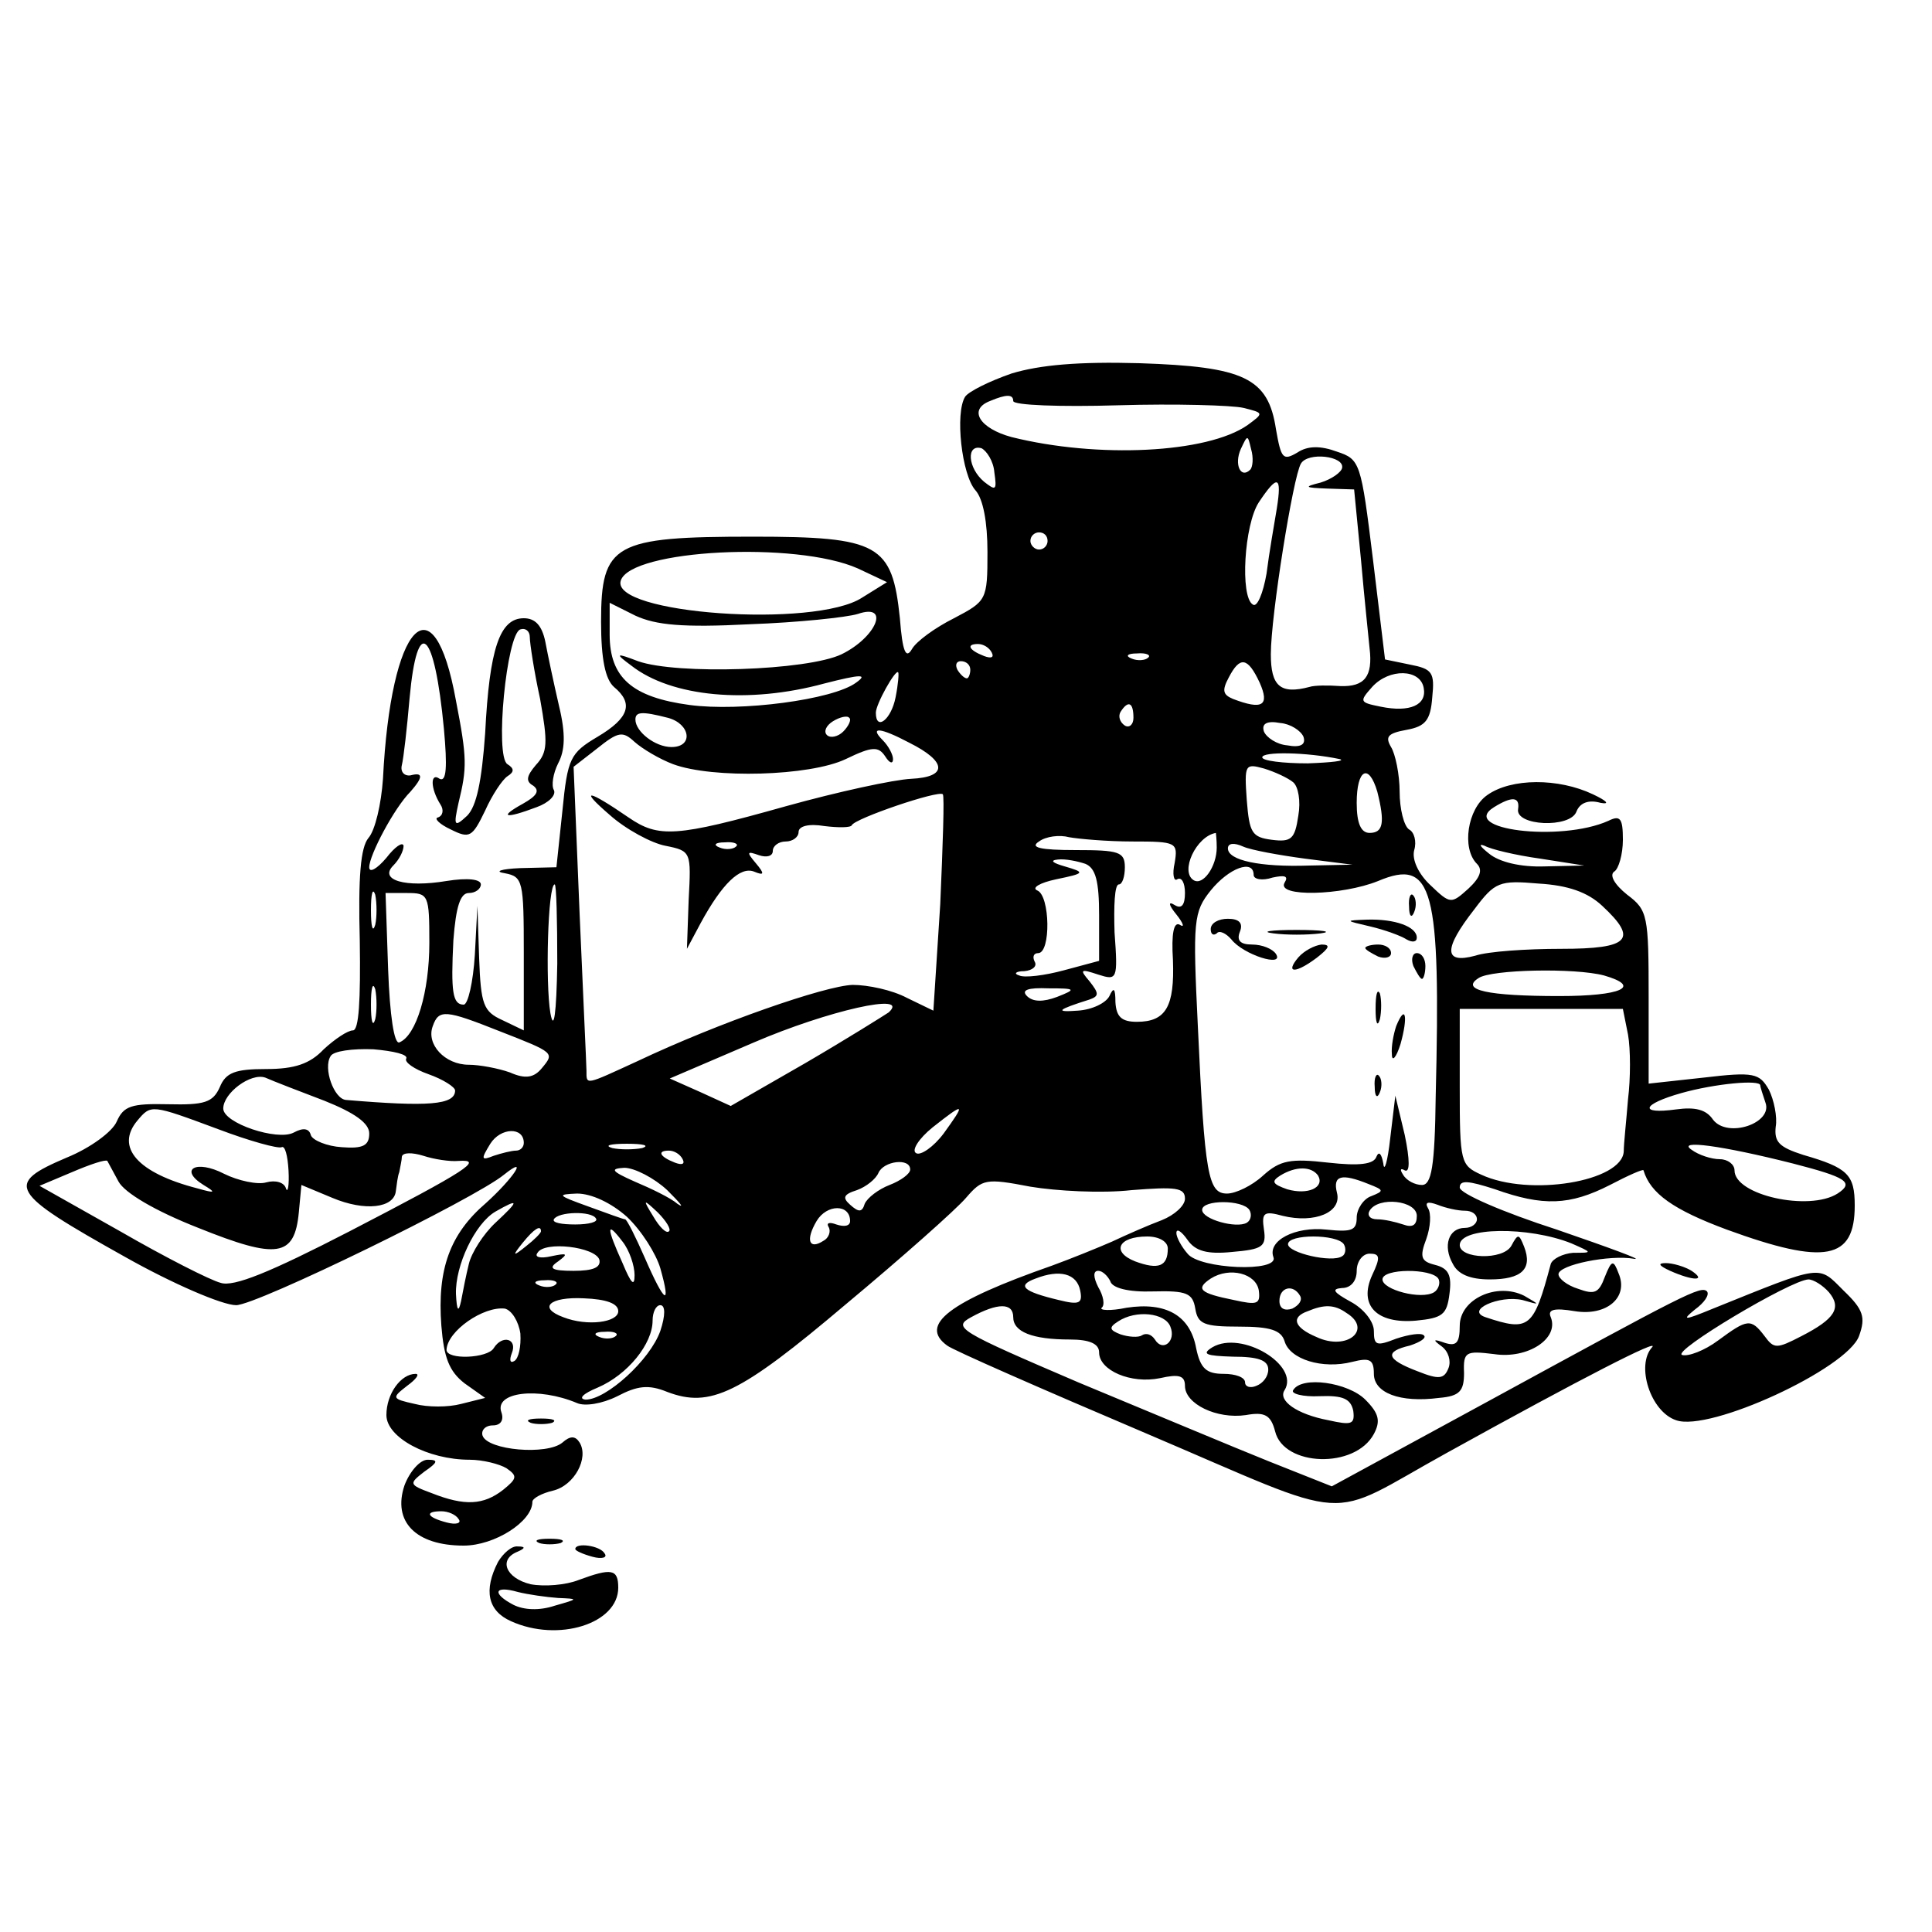 <?xml version="1.0" standalone="no"?>
<!DOCTYPE svg PUBLIC "-//W3C//DTD SVG 20010904//EN"
 "http://www.w3.org/TR/2001/REC-SVG-20010904/DTD/svg10.dtd">
<svg version="1.0" xmlns="http://www.w3.org/2000/svg"
 width="225pt" height="225pt" viewBox="0 0 225 225"
 preserveAspectRatio="xMidYMid meet">

<g transform="translate(0,225) scale(0.1,-0.1)"
fill="#000000" stroke="none">
<path d="M1178 1815 c-26 -9 -50 -21 -54 -27 -12 -19 -4 -91 12 -109 9 -10 14
-37 14 -72 0 -56 -1 -57 -39 -77 -22 -11 -44 -27 -49 -36 -7 -12 -11 -3 -14
36 -9 86 -24 95 -171 95 -162 0 -177 -8 -177 -99 0 -44 5 -67 15 -76 23 -19
18 -36 -19 -58 -32 -19 -35 -25 -41 -86 l-7 -66 -42 -1 c-23 -1 -31 -4 -18 -6
21 -4 22 -9 22 -93 l0 -90 -25 12 c-22 10 -25 18 -27 72 l-2 61 -3 -57 c-2
-32 -8 -58 -13 -58 -13 0 -15 15 -12 75 3 39 8 55 18 55 8 0 14 5 14 10 0 6
-15 8 -40 4 -48 -8 -79 1 -62 18 7 7 12 17 12 23 -1 5 -10 -1 -20 -14 -11 -13
-20 -18 -20 -11 0 14 29 69 48 88 15 17 15 23 0 19 -7 -1 -12 4 -10 12 2 8 6
43 9 78 9 98 29 80 40 -36 4 -44 3 -62 -5 -58 -11 8 -11 -11 1 -30 4 -6 3 -13
-3 -15 -5 -1 2 -8 15 -14 22 -11 25 -9 40 22 8 18 20 36 26 40 8 5 8 9 0 14
-15 9 -1 152 15 157 6 2 11 -2 11 -9 0 -7 5 -40 12 -72 9 -51 9 -62 -5 -77
-11 -13 -12 -19 -3 -24 8 -6 4 -12 -12 -21 -29 -16 -21 -18 16 -4 14 5 23 14
20 20 -3 5 -1 19 5 31 8 15 9 34 1 67 -6 26 -13 59 -16 75 -4 19 -12 27 -25
27 -28 0 -40 -35 -45 -134 -4 -56 -10 -85 -21 -96 -15 -14 -16 -12 -10 15 10
41 10 52 -3 119 -26 144 -76 90 -85 -91 -2 -29 -9 -60 -17 -69 -9 -11 -12 -45
-10 -120 1 -69 -1 -104 -8 -104 -6 0 -21 -10 -34 -22 -16 -17 -34 -23 -67 -23
-36 0 -47 -4 -54 -21 -8 -18 -18 -21 -60 -20 -43 1 -52 -2 -60 -20 -5 -12 -31
-31 -58 -42 -73 -31 -68 -40 68 -116 55 -31 113 -56 129 -56 24 0 278 124 312
152 30 24 10 -5 -21 -33 -42 -36 -57 -77 -52 -143 3 -37 9 -53 27 -67 l24 -17
-28 -7 c-15 -4 -39 -4 -54 0 -27 6 -27 7 -9 21 11 8 15 14 10 14 -17 0 -34
-23 -34 -48 0 -26 48 -52 97 -52 15 0 35 -5 43 -10 13 -9 12 -12 -4 -25 -23
-18 -45 -19 -83 -4 -27 10 -27 11 -9 25 16 11 17 14 4 14 -9 0 -21 -14 -27
-30 -14 -42 13 -70 69 -70 36 0 80 28 80 51 0 4 11 10 24 13 25 6 42 38 31 56
-5 8 -11 8 -20 0 -18 -15 -87 -9 -93 8 -2 6 3 12 12 12 9 0 13 6 10 15 -9 24
43 30 88 11 9 -4 29 -1 47 8 23 12 36 14 58 5 50 -19 84 -3 208 102 66 55 129
111 140 124 19 22 23 23 75 13 30 -5 83 -8 118 -4 51 4 62 3 62 -10 0 -8 -12
-19 -27 -25 -16 -6 -41 -17 -58 -25 -16 -7 -48 -20 -70 -28 -120 -42 -155 -69
-122 -93 6 -5 111 -51 231 -102 249 -106 206 -103 351 -23 159 88 249 134 239
123 -19 -21 -2 -75 28 -85 39 -14 199 60 213 98 8 22 5 31 -18 53 -30 30 -23
31 -152 -21 -34 -14 -37 -14 -21 -1 11 8 17 17 14 21 -7 7 -24 -2 -255 -128
l-182 -99 -73 29 c-40 16 -140 58 -222 92 -140 60 -147 64 -125 76 31 17 49
17 49 0 0 -17 22 -26 66 -26 23 0 34 -5 34 -15 0 -21 37 -37 71 -30 22 5 29 3
29 -9 0 -21 37 -39 71 -34 22 4 29 0 34 -19 10 -41 93 -44 115 -3 8 15 6 24
-10 40 -20 20 -74 28 -84 11 -3 -4 11 -8 31 -7 27 1 36 -3 39 -17 2 -16 -2
-17 -29 -11 -37 7 -59 23 -51 35 18 29 -50 70 -84 50 -13 -8 -8 -10 24 -11 29
0 41 -4 41 -15 0 -8 -6 -16 -14 -19 -7 -3 -13 -1 -13 4 0 6 -11 10 -25 10 -20
0 -27 6 -32 30 -7 38 -35 54 -81 47 -19 -4 -32 -3 -29 0 4 3 2 14 -4 24 -6 12
-6 19 0 19 5 0 11 -6 14 -12 2 -8 21 -13 50 -12 39 1 46 -2 49 -20 3 -18 10
-21 51 -21 36 0 49 -4 53 -17 6 -21 44 -33 79 -24 20 5 25 3 25 -14 0 -22 30
-34 76 -28 24 2 29 8 29 29 -1 25 2 26 35 22 39 -6 76 18 66 43 -4 9 4 11 28
7 37 -6 63 16 51 44 -6 16 -8 16 -16 -4 -7 -19 -12 -21 -31 -14 -13 4 -23 12
-23 17 0 11 60 23 88 18 12 -2 -29 13 -90 34 -62 20 -113 42 -113 49 0 9 10 8
41 -2 56 -20 87 -19 134 5 21 11 39 19 39 17 8 -27 35 -46 97 -69 115 -42 149
-35 149 28 0 36 -8 44 -60 59 -28 9 -34 15 -32 33 2 11 -2 31 -8 43 -11 19
-17 21 -76 14 l-64 -7 0 100 c0 96 -1 102 -25 120 -15 12 -21 23 -15 27 5 3
10 20 10 37 0 25 -3 29 -17 22 -56 -25 -175 -10 -133 16 21 13 30 12 28 -2 -4
-20 61 -23 68 -3 4 10 14 14 28 10 11 -2 8 2 -9 10 -40 19 -95 19 -123 -1 -23
-16 -30 -62 -12 -80 7 -7 4 -16 -10 -29 -20 -18 -21 -18 -44 4 -14 13 -22 30
-19 41 3 10 0 21 -6 24 -6 4 -11 24 -11 44 0 20 -5 44 -10 52 -7 12 -4 16 18
20 22 4 28 11 30 38 3 29 0 33 -26 38 l-29 6 -14 116 c-14 114 -15 117 -42
126 -19 7 -34 7 -46 -1 -17 -10 -19 -7 -25 27 -9 60 -37 73 -159 77 -71 2
-116 -2 -149 -12z m2 -32 c0 -5 55 -7 122 -5 67 2 133 0 146 -3 24 -6 24 -6 5
-20 -47 -33 -175 -39 -275 -14 -37 10 -51 32 -25 42 19 8 27 8 27 0z m276 -80
c-11 -11 -19 6 -11 24 8 17 8 17 12 0 3 -10 2 -21 -1 -24z m-298 -3 c3 -21 2
-22 -12 -11 -19 16 -21 44 -3 39 6 -3 14 -15 15 -28z m405 5 c-1 -5 -12 -13
-25 -17 -20 -5 -19 -6 8 -7 l31 -1 8 -82 c4 -46 9 -92 10 -103 4 -33 -6 -45
-34 -44 -14 1 -30 1 -36 -1 -34 -9 -45 1 -45 38 0 45 26 207 35 222 8 14 51 9
48 -5z m-76 -47 c-3 -18 -9 -52 -12 -76 -4 -23 -11 -40 -16 -36 -15 9 -10 93
7 119 22 33 27 31 21 -7z m-267 -38 c0 -5 -4 -10 -10 -10 -5 0 -10 5 -10 10 0
6 5 10 10 10 6 0 10 -4 10 -10z m-221 -32 l34 -16 -29 -18 c-55 -36 -294 -19
-281 20 12 36 204 46 276 14z m-126 -65 c56 2 113 8 126 12 38 13 22 -27 -19
-47 -40 -19 -192 -24 -237 -8 -26 10 -27 9 -8 -5 47 -37 137 -45 225 -21 43
11 51 11 37 1 -27 -20 -135 -34 -194 -26 -67 9 -93 32 -93 82 l0 37 30 -15
c24 -11 55 -14 133 -10z m282 -33 c3 -6 -1 -7 -9 -4 -18 7 -21 14 -7 14 6 0
13 -4 16 -10z m182 -6 c-3 -3 -12 -4 -19 -1 -8 3 -5 6 6 6 11 1 17 -2 13 -5z
m-207 -14 c0 -5 -2 -10 -4 -10 -3 0 -8 5 -11 10 -3 6 -1 10 4 10 6 0 11 -4 11
-10z m337 -15 c12 -27 3 -32 -31 -19 -12 5 -13 10 -5 25 13 25 22 24 36 -6z
m-424 -17 c-5 -26 -23 -40 -23 -18 0 10 23 51 26 47 1 -1 0 -14 -3 -29z m615
11 c4 -20 -16 -29 -50 -22 -25 5 -25 6 -10 23 20 22 56 21 60 -1z m-338 -35
c0 -8 -5 -12 -10 -9 -6 4 -8 11 -5 16 9 14 15 11 15 -7z m-542 0 c26 -7 30
-34 4 -34 -19 0 -42 18 -42 32 0 9 7 10 38 2z m204 -16 c-6 -6 -15 -8 -19 -4
-4 4 -1 11 7 16 8 5 17 7 19 4 3 -2 -1 -10 -7 -16z m536 -6 c3 -9 -3 -13 -19
-10 -12 1 -24 9 -27 16 -3 9 3 13 19 10 12 -1 24 -9 27 -16z m-734 -32 c46
-17 159 -14 201 6 31 15 38 15 46 3 5 -8 9 -9 9 -3 0 5 -5 15 -12 22 -16 16
-3 15 31 -3 44 -22 45 -40 2 -42 -20 -1 -85 -15 -146 -32 -128 -36 -148 -37
-183 -13 -48 33 -58 34 -22 3 19 -17 49 -33 65 -36 30 -6 30 -7 27 -63 l-2
-57 16 30 c25 46 46 66 62 60 12 -5 13 -3 2 10 -11 13 -10 14 4 9 9 -3 16 -1
16 5 0 6 7 11 15 11 8 0 15 5 15 11 0 7 12 10 30 7 16 -2 31 -2 32 1 4 8 101
41 106 36 2 -2 0 -59 -3 -128 l-8 -124 -31 15 c-17 9 -45 15 -63 15 -32 -1
-156 -44 -251 -89 -61 -28 -59 -28 -59 -11 0 6 -4 89 -8 183 l-7 171 27 21
c25 20 30 21 44 8 9 -8 29 -20 45 -26z m776 6 c8 -2 -9 -4 -37 -5 -29 0 -53 3
-53 7 0 7 52 6 90 -2z m-54 -27 c6 -5 9 -22 6 -39 -4 -27 -8 -31 -31 -28 -23
3 -26 8 -29 46 -3 42 -2 43 20 37 13 -4 28 -11 34 -16z m98 -11 c9 -36 7 -48
-9 -48 -10 0 -15 11 -15 35 0 39 14 47 24 13z m-285 -58 c51 0 53 -1 49 -25
-3 -13 -1 -22 3 -19 5 3 9 -4 9 -16 0 -14 -4 -19 -12 -14 -8 5 -7 0 2 -11 8
-10 10 -16 4 -12 -7 4 -10 -10 -8 -41 2 -54 -8 -72 -42 -72 -18 0 -24 6 -25
23 0 16 -2 18 -7 7 -4 -8 -20 -16 -37 -17 -27 -2 -24 1 14 13 11 4 11 7 0 21
-12 14 -11 15 10 8 22 -7 23 -6 19 49 -1 31 0 56 5 56 4 0 7 9 7 20 0 18 -7
20 -57 20 -42 0 -54 3 -43 10 8 6 24 8 35 5 11 -2 44 -5 74 -5z m98 -7 c0 -22
-16 -45 -27 -38 -16 10 3 51 26 55 0 0 1 -8 1 -17z m-560 1 c-3 -3 -12 -4 -19
-1 -8 3 -5 6 6 6 11 1 17 -2 13 -5z m663 -14 l55 -7 -50 -1 c-58 -2 -95 6 -95
20 0 6 7 7 18 2 9 -4 42 -10 72 -14z m274 0 l51 -8 -46 -1 c-28 -1 -53 5 -65
15 -10 8 -13 12 -5 9 7 -4 36 -11 65 -15z m-530 -6 c12 -5 16 -20 16 -60 l0
-53 -41 -11 c-22 -6 -46 -9 -52 -6 -7 2 -4 5 6 5 10 1 15 6 12 11 -3 6 -1 10
4 10 15 0 14 67 -1 73 -7 3 3 9 22 13 34 7 34 8 10 15 -14 4 -18 7 -8 8 9 1
23 -2 32 -5z m196 -13 c0 -5 10 -7 22 -3 14 3 19 2 14 -6 -10 -17 67 -15 109
2 64 27 73 -8 67 -251 -1 -82 -5 -103 -16 -103 -8 0 -18 5 -22 12 -4 6 -3 8 2
5 6 -3 6 12 0 41 l-11 46 -6 -50 c-3 -27 -7 -40 -8 -29 -2 11 -5 15 -8 8 -3
-9 -20 -11 -56 -7 -44 5 -56 3 -76 -15 -13 -12 -32 -21 -42 -21 -22 0 -26 21
-34 195 -6 123 -5 133 15 158 21 26 50 37 50 18z m406 -36 c42 -39 32 -50 -48
-50 -40 0 -85 -3 -100 -8 -37 -10 -37 8 -1 54 24 32 29 34 75 30 34 -2 57 -10
74 -26z m-1429 -22 c-3 -10 -5 -2 -5 17 0 19 2 27 5 18 2 -10 2 -26 0 -35z
m212 -45 c-1 -59 -4 -80 -8 -58 -6 35 -3 150 5 150 2 0 3 -42 3 -92z m-149 24
c0 -57 -15 -108 -35 -116 -6 -2 -11 31 -13 85 l-3 89 25 0 c25 0 26 -2 26 -58z
m1368 -38 c45 -13 20 -24 -52 -24 -83 0 -116 7 -94 21 15 10 112 12 146 3z
m-1431 -51 c-3 -10 -5 -2 -5 17 0 19 2 27 5 18 2 -10 2 -26 0 -35z m794 26
c-16 -6 -28 -6 -35 1 -7 7 1 10 25 9 32 0 33 -1 10 -10z m-196 -18 c-6 -4 -49
-31 -97 -59 l-87 -50 -35 16 -36 16 98 42 c86 37 183 59 157 35z m861 -26 c3
-17 3 -51 0 -75 -2 -25 -5 -52 -5 -61 -2 -35 -110 -53 -166 -27 -24 11 -25 14
-25 102 l0 91 95 0 95 0 6 -30z m-1314 4 c64 -25 64 -25 49 -43 -9 -11 -19
-13 -37 -5 -14 5 -36 9 -48 9 -28 0 -50 24 -42 45 7 20 15 19 78 -6z m-109
-32 c-2 -4 9 -12 26 -18 17 -6 31 -15 31 -19 0 -17 -32 -19 -127 -11 -14 1
-27 37 -18 51 3 6 26 9 50 8 23 -2 41 -6 38 -11z m-95 -49 c35 -14 52 -26 52
-38 0 -14 -7 -18 -32 -16 -17 1 -34 8 -36 14 -2 8 -9 9 -20 3 -19 -10 -82 11
-82 28 0 18 32 42 49 36 9 -4 40 -16 69 -27z m1672 18 c0 -2 3 -11 6 -20 9
-24 -44 -42 -61 -20 -8 12 -21 15 -43 12 -44 -6 -40 6 6 19 39 11 92 16 92 9z
m-1796 -51 c37 -14 70 -23 74 -21 4 2 7 -10 8 -27 1 -18 -1 -27 -3 -21 -2 7
-12 10 -23 7 -10 -3 -33 2 -49 10 -33 17 -53 5 -24 -13 15 -9 14 -10 -7 -4
-70 18 -96 48 -70 79 16 19 16 19 94 -10z m845 -5 c-12 -16 -27 -26 -32 -23
-6 3 3 17 19 30 38 30 39 29 13 -7z m-489 -11 c0 -5 -4 -9 -9 -9 -5 0 -17 -3
-26 -6 -15 -6 -15 -4 -4 14 12 19 39 20 39 1z m138 -6 c-10 -2 -26 -2 -35 0
-10 3 -2 5 17 5 19 0 27 -2 18 -5z m1340 -18 c62 -16 72 -22 52 -35 -33 -21
-120 -2 -120 27 0 7 -8 13 -17 13 -10 0 -25 5 -33 11 -18 12 35 5 118 -16z
m-1554 3 c30 2 10 -11 -127 -82 -93 -48 -135 -65 -150 -60 -12 3 -65 30 -117
60 l-94 53 38 16 c21 9 39 15 41 13 1 -2 7 -13 13 -24 7 -13 42 -34 93 -54 92
-37 112 -34 117 18 l3 32 36 -15 c38 -16 72 -12 74 8 1 7 2 17 4 22 1 6 3 14
3 18 1 5 12 5 25 1 12 -4 31 -7 41 -6z m261 2 c3 -6 -1 -7 -9 -4 -18 7 -21 14
-7 14 6 0 13 -4 16 -10z m265 -12 c0 -5 -11 -13 -24 -18 -13 -5 -26 -15 -29
-22 -3 -10 -7 -10 -17 -1 -9 8 -8 12 8 17 11 4 22 13 25 20 6 14 37 18 37 4z
m-283 -24 c15 -15 21 -22 12 -16 -8 7 -31 18 -50 26 -27 12 -29 15 -12 16 12
0 35 -12 50 -26z m758 17 c8 -14 -12 -23 -36 -16 -17 6 -19 9 -8 16 18 11 36
11 44 0z m59 -10 c18 -7 18 -8 3 -14 -9 -3 -17 -15 -17 -25 0 -15 -6 -17 -35
-14 -37 4 -69 -13 -62 -32 7 -18 -86 -14 -100 4 -7 8 -13 19 -13 24 0 6 6 2
13 -8 9 -13 23 -17 52 -14 35 3 40 6 37 26 -3 20 0 22 22 16 37 -9 69 4 63 27
-5 20 5 23 37 10z m-864 -38 c17 -16 34 -43 39 -60 13 -46 5 -41 -18 12 -11
25 -21 45 -23 45 -2 0 -21 7 -43 15 -36 13 -37 14 -13 15 17 0 40 -11 58 -27z
m-153 -7 c-14 -13 -28 -35 -31 -48 -3 -12 -7 -32 -9 -43 -3 -14 -5 -12 -6 8
-1 33 22 82 46 96 28 16 28 13 0 -13z m202 -10 c-3 -3 -11 5 -18 17 -13 21
-12 21 5 5 10 -10 16 -20 13 -22z m211 12 c0 -6 -7 -7 -16 -4 -8 3 -12 2 -9
-3 3 -5 0 -13 -6 -16 -17 -11 -21 1 -8 23 12 20 39 20 39 0z m465 13 c3 -5 2
-12 -3 -15 -12 -7 -52 4 -52 15 0 12 47 12 55 0z m195 -7 c0 -11 -5 -14 -16
-10 -9 3 -22 6 -30 6 -9 0 -12 5 -9 10 10 17 55 12 55 -6z m56 6 c8 0 14 -4
14 -10 0 -5 -6 -10 -14 -10 -19 0 -26 -21 -14 -42 6 -12 20 -18 43 -18 37 0
50 12 40 38 -6 15 -7 16 -15 1 -10 -17 -60 -15 -60 1 0 21 80 22 130 2 25 -11
25 -11 2 -11 -12 -1 -24 -7 -26 -13 -20 -75 -25 -79 -76 -62 -24 8 16 26 43
20 21 -6 21 -6 2 5 -32 16 -75 -4 -75 -35 0 -20 -4 -24 -17 -20 -14 5 -15 4
-4 -4 8 -6 11 -17 8 -25 -5 -13 -11 -14 -36 -4 -37 14 -39 23 -9 30 12 4 20 9
16 12 -3 3 -17 1 -32 -4 -23 -9 -26 -8 -26 9 0 11 -12 26 -27 34 -20 11 -23
15 -10 16 10 0 17 8 17 20 0 11 7 20 15 20 12 0 13 -4 3 -25 -16 -35 5 -57 51
-53 31 3 36 7 39 31 3 22 -1 30 -17 34 -16 4 -18 9 -10 30 5 14 6 30 2 36 -4
7 0 8 11 4 10 -4 24 -7 32 -7z m-1012 -9 c3 -4 -8 -7 -24 -7 -16 0 -27 2 -25
6 5 9 44 10 49 1z m-64 -15 c0 -2 -8 -10 -17 -17 -16 -13 -17 -12 -4 4 13 16
21 21 21 13z m109 -51 c0 -14 -4 -10 -14 14 -19 42 -19 50 0 25 8 -10 14 -28
14 -39z m621 31 c0 -21 -11 -25 -38 -15 -28 11 -20 29 14 29 14 0 24 -6 24
-14z m205 5 c3 -5 2 -12 -2 -14 -12 -8 -63 4 -63 14 0 12 57 12 65 0z m-867
-18 c2 -9 -7 -13 -30 -13 -26 0 -30 3 -18 11 12 9 11 10 -8 6 -13 -3 -20 -1
-16 4 8 14 67 7 72 -8z m560 -36 c3 -15 -1 -17 -25 -11 -42 10 -49 17 -27 25
28 11 48 6 52 -14z m208 0 c2 -16 -2 -17 -29 -11 -40 8 -45 13 -27 25 22 14
53 6 56 -14z m209 14 c3 -5 0 -13 -5 -16 -15 -9 -60 3 -60 15 0 13 57 13 65 1z
m-1028 -7 c-3 -3 -12 -4 -19 -1 -8 3 -5 6 6 6 11 1 17 -2 13 -5z m1483 -9 c15
-18 7 -31 -32 -51 -29 -15 -32 -15 -43 0 -16 21 -20 20 -54 -5 -16 -12 -35
-19 -42 -17 -13 4 126 87 147 88 6 0 17 -7 24 -15z m-616 -4 c3 -5 -1 -11 -9
-15 -9 -3 -15 0 -15 9 0 16 16 20 24 6z m-794 -18 c0 -13 -36 -18 -64 -7 -30
11 -16 24 24 22 26 -1 40 -6 40 -15z m-114 -26 c1 -15 -2 -29 -7 -32 -5 -3 -6
1 -3 9 7 17 -11 22 -21 6 -7 -12 -55 -14 -55 -2 1 22 43 51 68 48 8 -2 16 -15
18 -29z m163 3 c-12 -34 -63 -80 -87 -80 -9 1 -3 7 14 14 35 15 64 51 64 78 0
10 4 18 9 18 6 0 6 -12 0 -30z m799 21 c31 -19 1 -45 -35 -28 -26 11 -30 23
-10 30 19 8 31 8 45 -2z m-205 -16 c7 -17 -9 -30 -18 -15 -4 6 -10 8 -15 5 -4
-3 -16 -2 -25 1 -13 5 -14 8 -3 15 21 14 55 10 61 -6z m-646 -11 c-3 -3 -12
-4 -19 -1 -8 3 -5 6 6 6 11 1 17 -2 13 -5z m-183 -213 c4 -5 -3 -7 -14 -4 -23
6 -26 13 -6 13 8 0 17 -4 20 -9z"/>
<path d="M1641 1194 c0 -11 3 -14 6 -6 3 7 2 16 -1 19 -3 4 -6 -2 -5 -13z"/>
<path d="M1410 1168 c0 -6 3 -8 7 -5 3 4 11 0 17 -7 14 -18 62 -33 52 -17 -4
6 -16 11 -28 11 -14 0 -18 5 -14 15 4 10 -1 15 -14 15 -11 0 -20 -5 -20 -12z"/>
<path d="M1596 1171 c17 -4 36 -11 42 -15 7 -4 12 -3 12 2 0 13 -26 22 -58 21
-26 -1 -26 -1 4 -8z"/>
<path d="M1483 1163 c15 -2 39 -2 55 0 15 2 2 4 -28 4 -30 0 -43 -2 -27 -4z"/>
<path d="M1512 1135 c-16 -19 -3 -19 22 0 14 11 16 15 5 15 -8 -1 -20 -7 -27
-15z"/>
<path d="M1590 1146 c0 -2 7 -6 15 -10 8 -3 15 -1 15 4 0 6 -7 10 -15 10 -8 0
-15 -2 -15 -4z"/>
<path d="M1646 1125 c4 -8 8 -15 10 -15 2 0 4 7 4 15 0 8 -4 15 -10 15 -5 0
-7 -7 -4 -15z"/>
<path d="M1602 1075 c0 -16 2 -22 5 -12 2 9 2 23 0 30 -3 6 -5 -1 -5 -18z"/>
<path d="M1626 1055 c-3 -9 -6 -24 -5 -33 0 -9 5 -4 10 12 9 32 6 48 -5 21z"/>
<path d="M1601 984 c0 -11 3 -14 6 -6 3 7 2 16 -1 19 -3 4 -6 -2 -5 -13z"/>
<path d="M1945 770 c27 -12 43 -12 25 0 -8 5 -22 9 -30 9 -10 0 -8 -3 5 -9z"/>
<path d="M618 593 c6 -2 18 -2 25 0 6 3 1 5 -13 5 -14 0 -19 -2 -12 -5z"/>
<path d="M628 453 c6 -2 18 -2 25 0 6 3 1 5 -13 5 -14 0 -19 -2 -12 -5z"/>
<path d="M580 431 c-17 -33 -12 -57 15 -69 55 -25 125 -3 125 39 0 22 -8 23
-46 9 -15 -6 -40 -8 -56 -5 -29 7 -38 29 -15 38 9 4 9 6 0 6 -7 1 -17 -8 -23
-18z m70 -42 c24 -1 24 -1 -4 -9 -18 -6 -36 -5 -48 1 -25 13 -23 23 5 15 12
-3 33 -6 47 -7z"/>
<path d="M670 446 c0 -2 9 -6 20 -9 11 -3 18 -1 14 4 -5 9 -34 13 -34 5z"/>
</g>
</svg>
